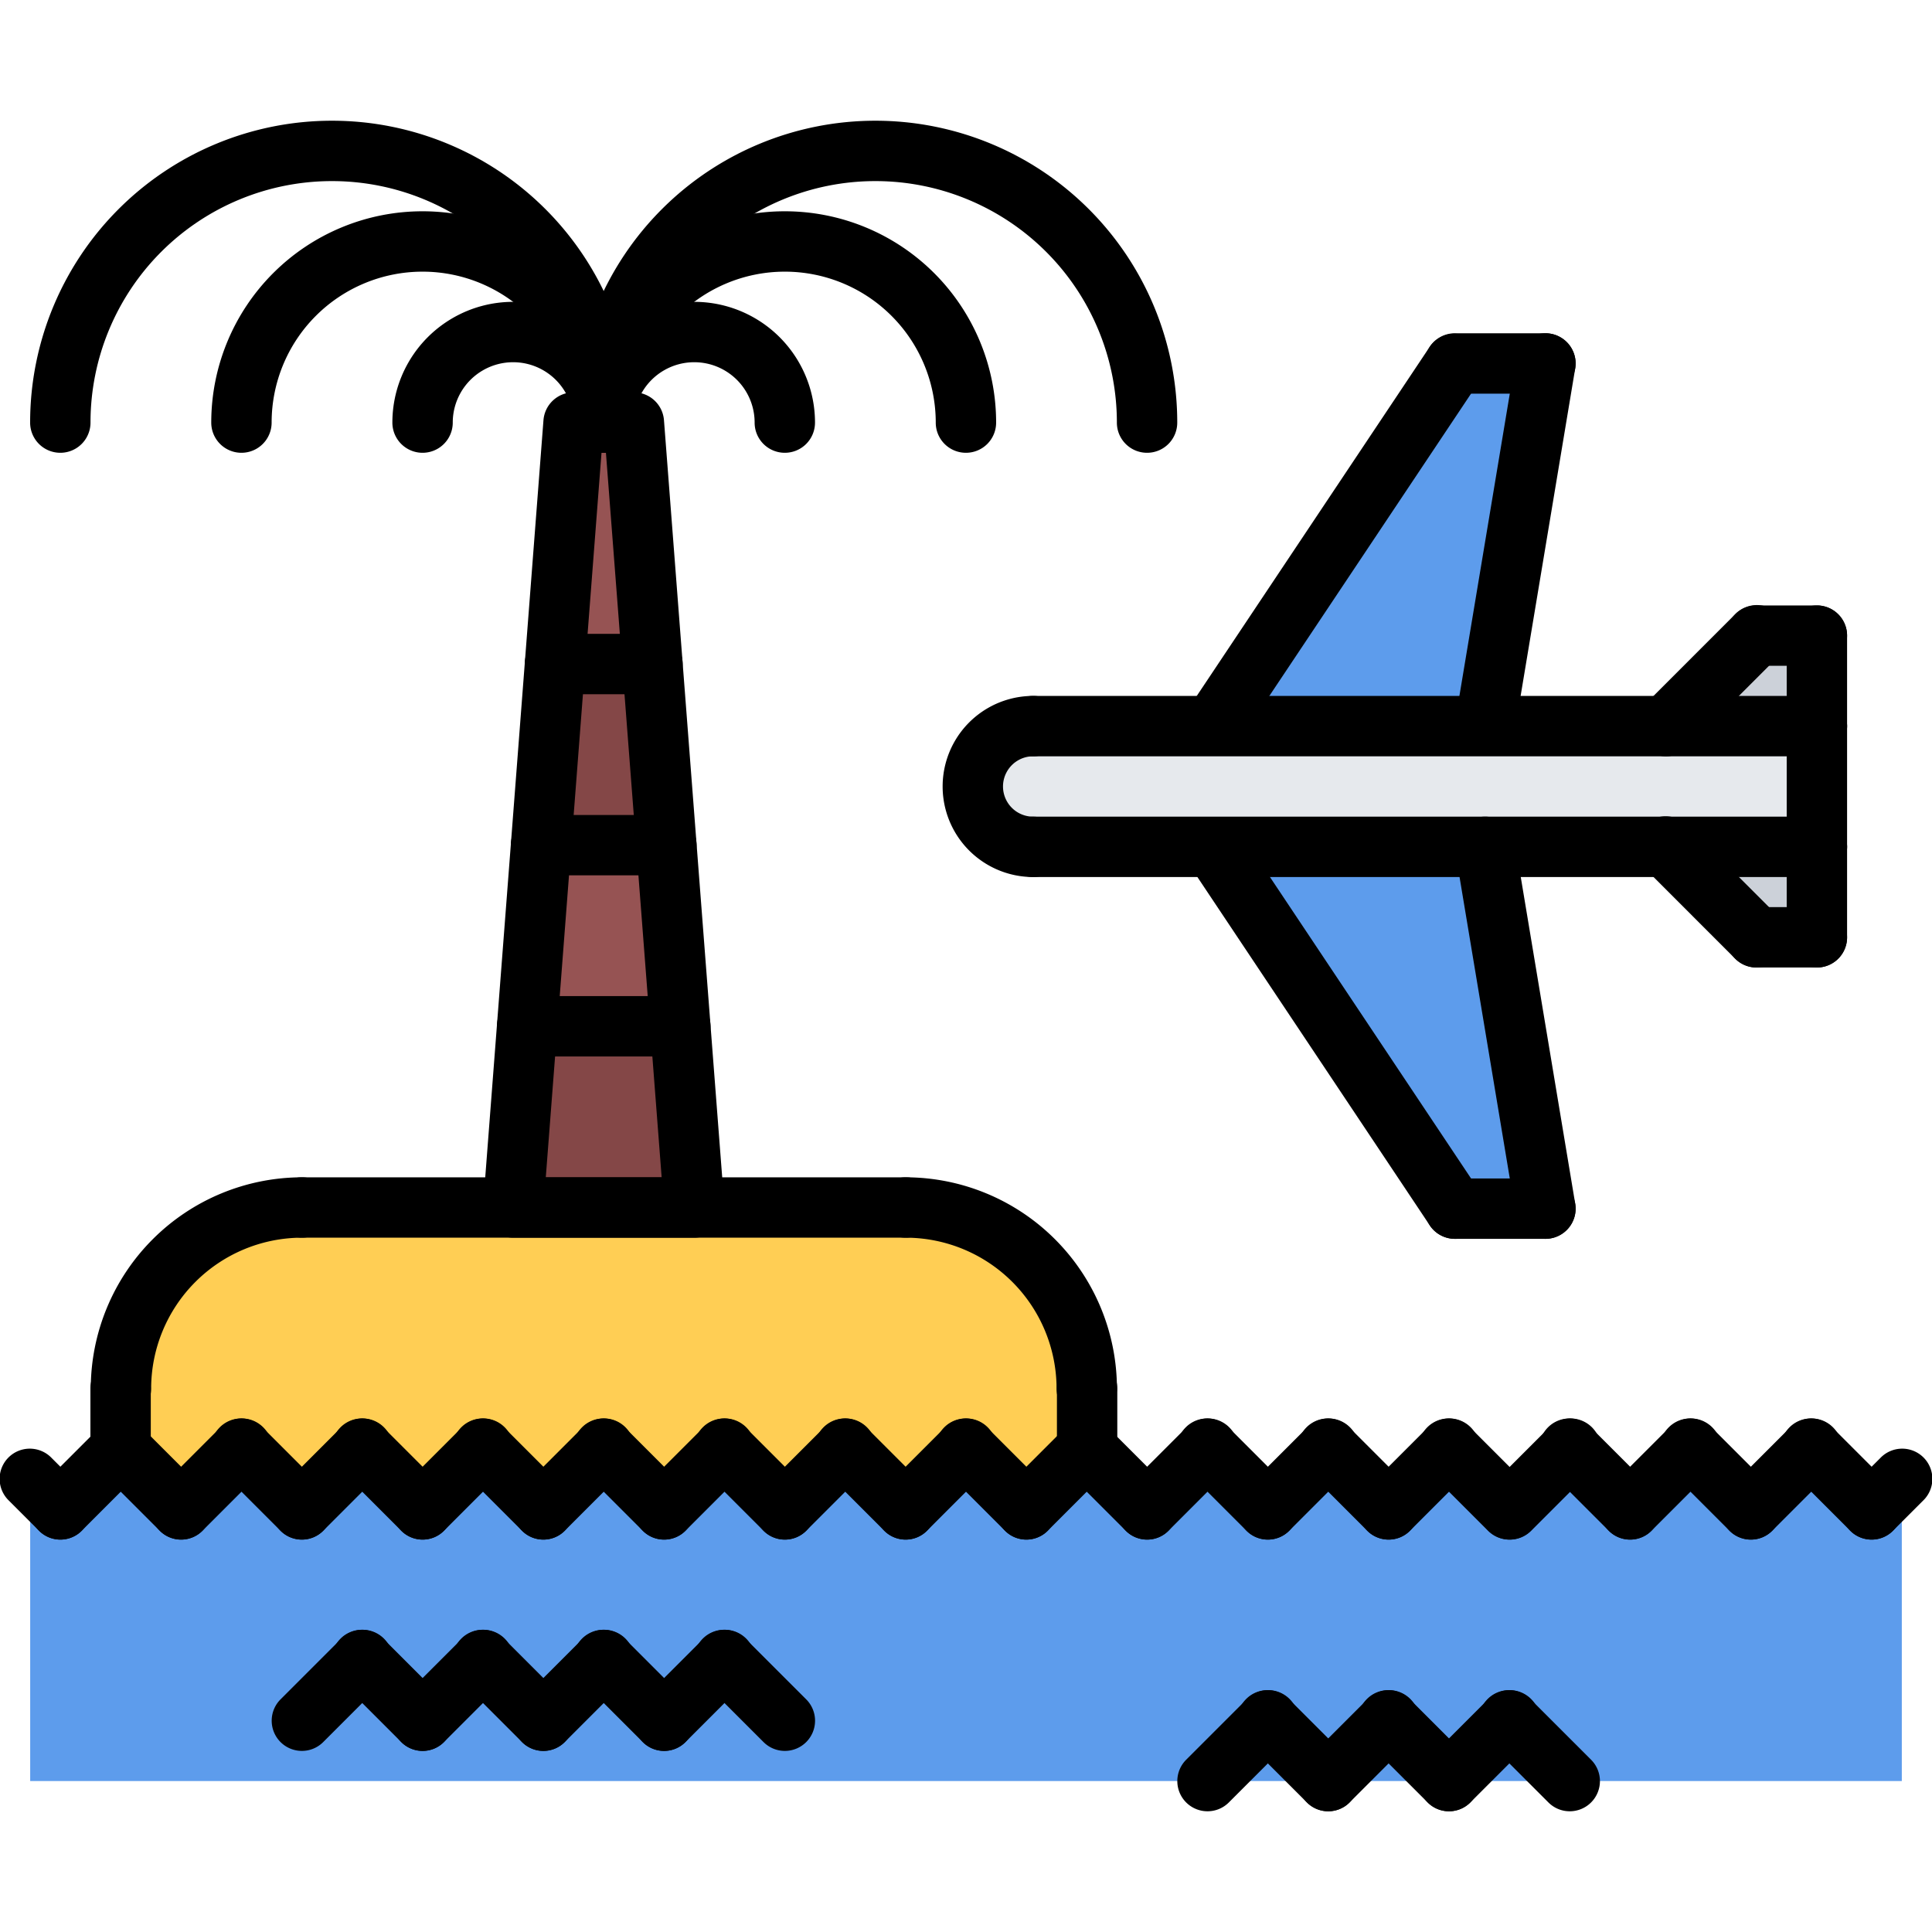 <svg id="icons" height="512" viewBox="0 0 64 64" width="512" xmlns="http://www.w3.org/2000/svg"><path d="m55.19 28.05h5v3h-2z" fill="#ccd1d9"/><path d="m60.19 21.06v2.99h-5l3-2.99z" fill="#ccd1d9"/><path d="m60.19 24.05v4h-25.96a2 2 0 0 1 0-4z" fill="#e6e9ed"/><path d="m51.19 12.04-1.99 11.99v.02h-9v-.02l8-11.99z" fill="#5d9cec"/><path d="m49.2 28.05 1.99 11.99h-2.99l-8-11.99z" fill="#5d9cec"/><path d="m22.54 34 .46 6h-6l.46-6z" fill="#844747"/><path d="m22.08 28 .46 6h-5.08l.46-6h4.15z" fill="#965353"/><path d="m19 14h1 1l.61 8h-3.23z" fill="#965353"/><path d="m21.61 22 .47 6h-.01-4.15l.46-6z" fill="#844747"/><g fill="#5d9cec"><path d="m52 59h-4l2-2z"/><path d="m46 57 2 2h-4z"/><path d="m42 57 2 2h-4z"/></g><path d="m4.01 46a5.99 5.99 0 0 1 5.99-6h20a5.992 5.992 0 0 1 6 6h.01v2.01l-.01-.01-2 2-2-2-2 2-2-2-2 2-2-2-2 2-2-2-2 2-2-2-2 2-2-2-2 2-2-2-2 2-2-2v-2z" fill="#ffce54"/><path d="m18 50 2-2 2 2 2-2 2 2 2-2 2 2 2-2 2 2 2-2 .01.01 1.99 1.99 2-2 2 2 2-2 2 2 2-2 2 2h.02l1.99-1.99 1.99 1.99 2-2 2 2 2-2 2 2 1-1v10h-11l-2-2-2 2-2-2-2 2-2-2-2 2h-39v-10l1 1 2-2 2 2 2-2 2 2 2-2 2 2 2-2z" fill="#5d9cec"/><path d="m62 51.001a1 1 0 0 1 -.707-1.707l1-1a1.0 1 0 1 1 1.414 1.414l-1 1a.997.997 0 0 1 -.707.293z"/><path d="m62 51.001a.997.997 0 0 1 -.707-.293l-2-2a1.0 1 0 1 1 1.414-1.414l2 2a1 1 0 0 1 -.707 1.707z"/><path d="m58 51.001a1 1 0 0 1 -.707-1.707l2-2a1.0 1 0 1 1 1.414 1.414l-2 2a.997.997 0 0 1 -.707.293z"/><path d="m58 51.001a.997.997 0 0 1 -.707-.293l-2-2a1.0 1 0 1 1 1.414-1.414l2 2a1 1 0 0 1 -.707 1.707z"/><path d="m54 51.001a1 1 0 0 1 -.707-1.707l2-2a1.0 1 0 1 1 1.414 1.414l-2 2a.997.997 0 0 1 -.707.293z"/><path d="m54 51.001a.997.997 0 0 1 -.707-.293l-2-2a1.0 1 0 1 1 1.414-1.414l2 2a1 1 0 0 1 -.707 1.707z"/><path d="m50 51.001a.997.997 0 0 1 -.707-.293l-2-2a1.0 1 0 1 1 1.414-1.414l2 2a1 1 0 0 1 -.707 1.707z"/><path d="m46 51.001a1 1 0 0 1 -.707-1.707l2-2a1.0 1 0 1 1 1.414 1.414l-2 2a.997.997 0 0 1 -.707.293z"/><path d="m50.016 51.001a1 1 0 0 1 -.707-1.707l2-2a1.0 1 0 1 1 1.414 1.414l-2 2a.997.997 0 0 1 -.707.293z"/><path d="m46 51.001a.997.997 0 0 1 -.707-.293l-2-2a1.0 1 0 1 1 1.414-1.414l2 2a1 1 0 0 1 -.707 1.707z"/><path d="m42 51.001a1 1 0 0 1 -.707-1.707l2-2a1.0 1 0 1 1 1.414 1.414l-2 2a.997.997 0 0 1 -.707.293z"/><path d="m42 51.001a.997.997 0 0 1 -.707-.293l-2-2a1.0 1 0 1 1 1.414-1.414l2 2a1 1 0 0 1 -.707 1.707z"/><path d="m38 51.001a1 1 0 0 1 -.707-1.707l2-2a1.0 1 0 1 1 1.414 1.414l-2 2a.997.997 0 0 1 -.707.293z"/><path d="m38 51.001a.997.997 0 0 1 -.707-.293l-2-2a1.0 1 0 1 1 1.414-1.414l2 2a1 1 0 0 1 -.707 1.707z"/><path d="m34 51.001a1 1 0 0 1 -.707-1.707l2-2a1.0 1 0 1 1 1.414 1.414l-2 2a.997.997 0 0 1 -.707.293z"/><path d="m34 51.001a.997.997 0 0 1 -.707-.293l-2-2a1.0 1 0 1 1 1.414-1.414l2 2a1 1 0 0 1 -.707 1.707z"/><path d="m30 51.001a1 1 0 0 1 -.707-1.707l2-2a1.0 1 0 1 1 1.414 1.414l-2 2a.997.997 0 0 1 -.707.293z"/><path d="m30 51.001a.997.997 0 0 1 -.707-.293l-2-2a1.0 1 0 1 1 1.414-1.414l2 2a1 1 0 0 1 -.707 1.707z"/><path d="m26 51.001a1 1 0 0 1 -.707-1.707l2-2a1.0 1 0 1 1 1.414 1.414l-2 2a.997.997 0 0 1 -.707.293z"/><path d="m26 51.001a.997.997 0 0 1 -.707-.293l-2-2a1.0 1 0 1 1 1.414-1.414l2 2a1 1 0 0 1 -.707 1.707z"/><path d="m22 51.001a1 1 0 0 1 -.707-1.707l2-2a1.0 1 0 1 1 1.414 1.414l-2 2a.997.997 0 0 1 -.707.293z"/><path d="m22 51.001a.997.997 0 0 1 -.707-.293l-2-2a1.0 1 0 1 1 1.414-1.414l2 2a1 1 0 0 1 -.707 1.707z"/><path d="m18 51.001a1 1 0 0 1 -.707-1.707l2-2a1.0 1 0 1 1 1.414 1.414l-2 2a.997.997 0 0 1 -.707.293z"/><path d="m18 51.001a.997.997 0 0 1 -.707-.293l-2-2a1.0 1 0 1 1 1.414-1.414l2 2a1 1 0 0 1 -.707 1.707z"/><path d="m14 51.001a1 1 0 0 1 -.707-1.707l2-2a1.0 1 0 1 1 1.414 1.414l-2 2a.997.997 0 0 1 -.707.293z"/><path d="m26 58.001a.997.997 0 0 1 -.707-.293l-2-2a1.0 1 0 1 1 1.414-1.414l2 2a1 1 0 0 1 -.707 1.707z"/><path d="m22 58.001a1 1 0 0 1 -.707-1.707l2-2a1.0 1 0 1 1 1.414 1.414l-2 2a.997.997 0 0 1 -.707.293z"/><path d="m22 58.001a.997.997 0 0 1 -.707-.293l-2-2a1.0 1 0 1 1 1.414-1.414l2 2a1 1 0 0 1 -.707 1.707z"/><path d="m18 58.001a1 1 0 0 1 -.707-1.707l2-2a1.0 1 0 1 1 1.414 1.414l-2 2a.997.997 0 0 1 -.707.293z"/><path d="m18 58.001a.997.997 0 0 1 -.707-.293l-2-2a1.0 1 0 1 1 1.414-1.414l2 2a1 1 0 0 1 -.707 1.707z"/><path d="m14 58.001a1 1 0 0 1 -.707-1.707l2-2a1.0 1 0 1 1 1.414 1.414l-2 2a.997.997 0 0 1 -.707.293z"/><path d="m14 58.001a.997.997 0 0 1 -.707-.293l-2-2a1.0 1 0 1 1 1.414-1.414l2 2a1 1 0 0 1 -.707 1.707z"/><path d="m10 58.001a1 1 0 0 1 -.707-1.707l2-2a1.0 1 0 1 1 1.414 1.414l-2 2a.997.997 0 0 1 -.707.293z"/><path d="m52 60.001a.997.997 0 0 1 -.707-.293l-2-2a1.0 1 0 1 1 1.414-1.414l2 2a1 1 0 0 1 -.707 1.707z"/><path d="m48 60.001a1 1 0 0 1 -.707-1.707l2-2a1.0 1 0 1 1 1.414 1.414l-2 2a.997.997 0 0 1 -.707.293z"/><path d="m48 60.001a.997.997 0 0 1 -.707-.293l-2-2a1.0 1 0 1 1 1.414-1.414l2 2a1 1 0 0 1 -.707 1.707z"/><path d="m44 60.001a1 1 0 0 1 -.707-1.707l2-2a1.0 1 0 1 1 1.414 1.414l-2 2a.997.997 0 0 1 -.707.293z"/><path d="m44 60.001a.997.997 0 0 1 -.707-.293l-2-2a1.0 1 0 1 1 1.414-1.414l2 2a1 1 0 0 1 -.707 1.707z"/><path d="m40 60.001a1 1 0 0 1 -.707-1.707l2-2a1.0 1 0 1 1 1.414 1.414l-2 2a.997.997 0 0 1 -.707.293z"/><path d="m14 51.001a.997.997 0 0 1 -.707-.293l-2-2a1.0 1 0 1 1 1.414-1.414l2 2a1 1 0 0 1 -.707 1.707z"/><path d="m10 51.001a1 1 0 0 1 -.707-1.707l2-2a1.0 1 0 1 1 1.414 1.414l-2 2a.997.997 0 0 1 -.707.293z"/><path d="m10 51.001a.997.997 0 0 1 -.707-.293l-2-2a1.0 1 0 1 1 1.414-1.414l2 2a1 1 0 0 1 -.707 1.707z"/><path d="m6 51.001a1 1 0 0 1 -.707-1.707l2-2a1.0 1 0 1 1 1.414 1.414l-2 2a.997.997 0 0 1 -.707.293z"/><path d="m6 51.001a.997.997 0 0 1 -.707-.293l-2-2a1.0 1 0 1 1 1.414-1.414l2 2a1 1 0 0 1 -.707 1.707z"/><path d="m2 51.001a1 1 0 0 1 -.707-1.707l2-2a1.0 1 0 1 1 1.414 1.414l-2 2a.997.997 0 0 1 -.707.293z"/><path d="m2 51.001a.997.997 0 0 1 -.707-.293l-1-1a1.0 1 0 1 1 1.414-1.414l1 1a1 1 0 0 1 -.707 1.707z"/><path d="m36.012 49.001a.999.999 0 0 1 -1-1v-2.004a1 1 0 0 1 2 0v2.004a.999.999 0 0 1 -1 1z"/><path d="m36 46.997a.999.999 0 0 1 -1-1 5.003 5.003 0 0 0 -4.998-4.997 1 1 0 1 1 0-2 7.006 7.006 0 0 1 6.998 6.997.999.999 0 0 1 -1 1z"/><path d="m3.995 49.001a.999.999 0 0 1 -1-1v-2.004a1 1 0 0 1 2 0v2.004a.999.999 0 0 1 -1 1z"/><path d="m4.007 46.997a.999.999 0 0 1 -1-1 7.006 7.006 0 0 1 6.998-6.997 1 1 0 0 1 0 2 5.003 5.003 0 0 0 -4.998 4.997.999.999 0 0 1 -1 1z"/><path d="m30.002 41h-19.997a1 1 0 0 1 0-2h19.997a1 1 0 0 1 0 2z"/><path d="m60.187 25.054h-25.961a1 1 0 0 1 0-2h25.961a1 1 0 0 1 0 2z"/><path d="m60.187 29.052h-25.961a1 1 0 0 1 0-2h25.961a1 1 0 0 1 0 2z"/><path d="m34.226 29.053a3 3 0 1 1 0-6 1 1 0 0 1 0 2 1 1 0 0 0 0 2 1 1 0 0 1 0 2z"/><path d="m60.187 29.052a.999.999 0 0 1 -1-1v-3.998a1 1 0 1 1 2 0v3.998a.999.999 0 0 1 -1 1z"/><path d="m58.187 32.05a.997.997 0 0 1 -.707-.293l-2.998-2.998a1.0 1 0 1 1 1.414-1.414l2.998 2.998a1 1 0 0 1 -.707 1.707z"/><path d="m60.187 32.05h-2a1 1 0 0 1 0-2h2a1 1 0 1 1 0 2z"/><path d="m60.187 32.05a.999.999 0 0 1 -1-1v-2.998a1 1 0 0 1 2 0v2.998a.999.999 0 0 1 -1 1z"/><path d="m55.188 25.054a1 1 0 0 1 -.707-1.707l2.998-2.998a1.0 1 0 1 1 1.414 1.414l-2.998 2.998a.997.997 0 0 1 -.707.293z"/><path d="m60.187 22.056h-2a1 1 0 0 1 0-2h2a1 1 0 0 1 0 2z"/><path d="m60.187 25.054a.999.999 0 0 1 -1-1v-2.998a1 1 0 0 1 2 0v2.998a.999.999 0 0 1 -1 1z"/><path d="m48.197 41.038a1.0 1 0 0 1 -.833-.445l-7.996-11.986a1 1 0 0 1 1.664-1.109l7.996 11.986a1 1 0 0 1 -.831 1.555z"/><path d="m51.194 41.038h-2.998a1 1 0 1 1 0-2h2.998a1 1 0 0 1 0 2z"/><path d="m51.193 41.038a1.0 1 0 0 1 -.985-.836l-1.998-11.986a1.0 1 0 1 1 1.973-.328l1.998 11.986a1 1 0 0 1 -.822 1.15.949.949 0 0 1 -.165.014z"/><path d="m40.197 25.026a1 1 0 0 1 -.831-1.555l7.998-11.986a1 1 0 0 1 1.664 1.109l-7.998 11.986a1.0 1 0 0 1 -.833.445z"/><path d="m51.194 13.04h-2.998a1 1 0 0 1 0-2h2.998a1 1 0 0 1 0 2z"/><path d="m49.197 25.026a.949.949 0 0 1 -.165-.014 1 1 0 0 1 -.822-1.15l1.998-11.986a1.0 1 0 1 1 1.973.328l-1.998 11.986a1.0 1 0 0 1 -.985.836z"/><path d="m22.998 41h-5.998a1 1 0 0 1 -.997-1.077l2-26.003a1 1 0 0 1 .997-.923h1.998a1 1 0 0 1 .997.923l2 26.003a1 1 0 0 1 -.997 1.077zm-4.918-2h3.838l-1.846-24.003h-.146z"/><path d="m37.998 14.999a.999.999 0 0 1 -1-1 8 8 0 0 0 -16 0 1 1 0 1 1 -2 0 10 10 0 0 1 20 0 .999.999 0 0 1 -1 1z"/><path d="m31.998 14.999a.999.999 0 0 1 -1-1 5 5 0 0 0 -10 0 1 1 0 1 1 -2 0 7 7 0 0 1 14 0 .999.999 0 0 1 -1 1z"/><path d="m25.998 14.999a.999.999 0 0 1 -1-1 2 2 0 0 0 -4 0 1 1 0 1 1 -2 0 4 4 0 0 1 8 0 .999.999 0 0 1 -1 1z"/><path d="m19.998 14.999a.999.999 0 0 1 -1-1 8 8 0 0 0 -16 0 1 1 0 0 1 -2 0 10 10 0 0 1 20 0 .999.999 0 0 1 -1 1z"/><path d="m19.998 14.999a.999.999 0 0 1 -1-1 5 5 0 0 0 -10 0 1 1 0 0 1 -2 0 7 7 0 0 1 14 0 .999.999 0 0 1 -1 1z"/><path d="m19.998 14.999a.999.999 0 0 1 -1-1 2 2 0 0 0 -4 0 1 1 0 1 1 -2 0 4 4 0 0 1 8 0 .999.999 0 0 1 -1 1z"/><path d="m21.613 22.997h-3.229a1 1 0 1 1 0-2h3.229a1 1 0 0 1 0 2z"/><path d="m22.074 28.997h-4.151a1 1 0 0 1 0-2h4.151a1 1 0 1 1 0 2z"/><path d="m22.536 34.997h-5.074a1 1 0 1 1 0-2h5.074a1 1 0 0 1 0 2z"/></svg>